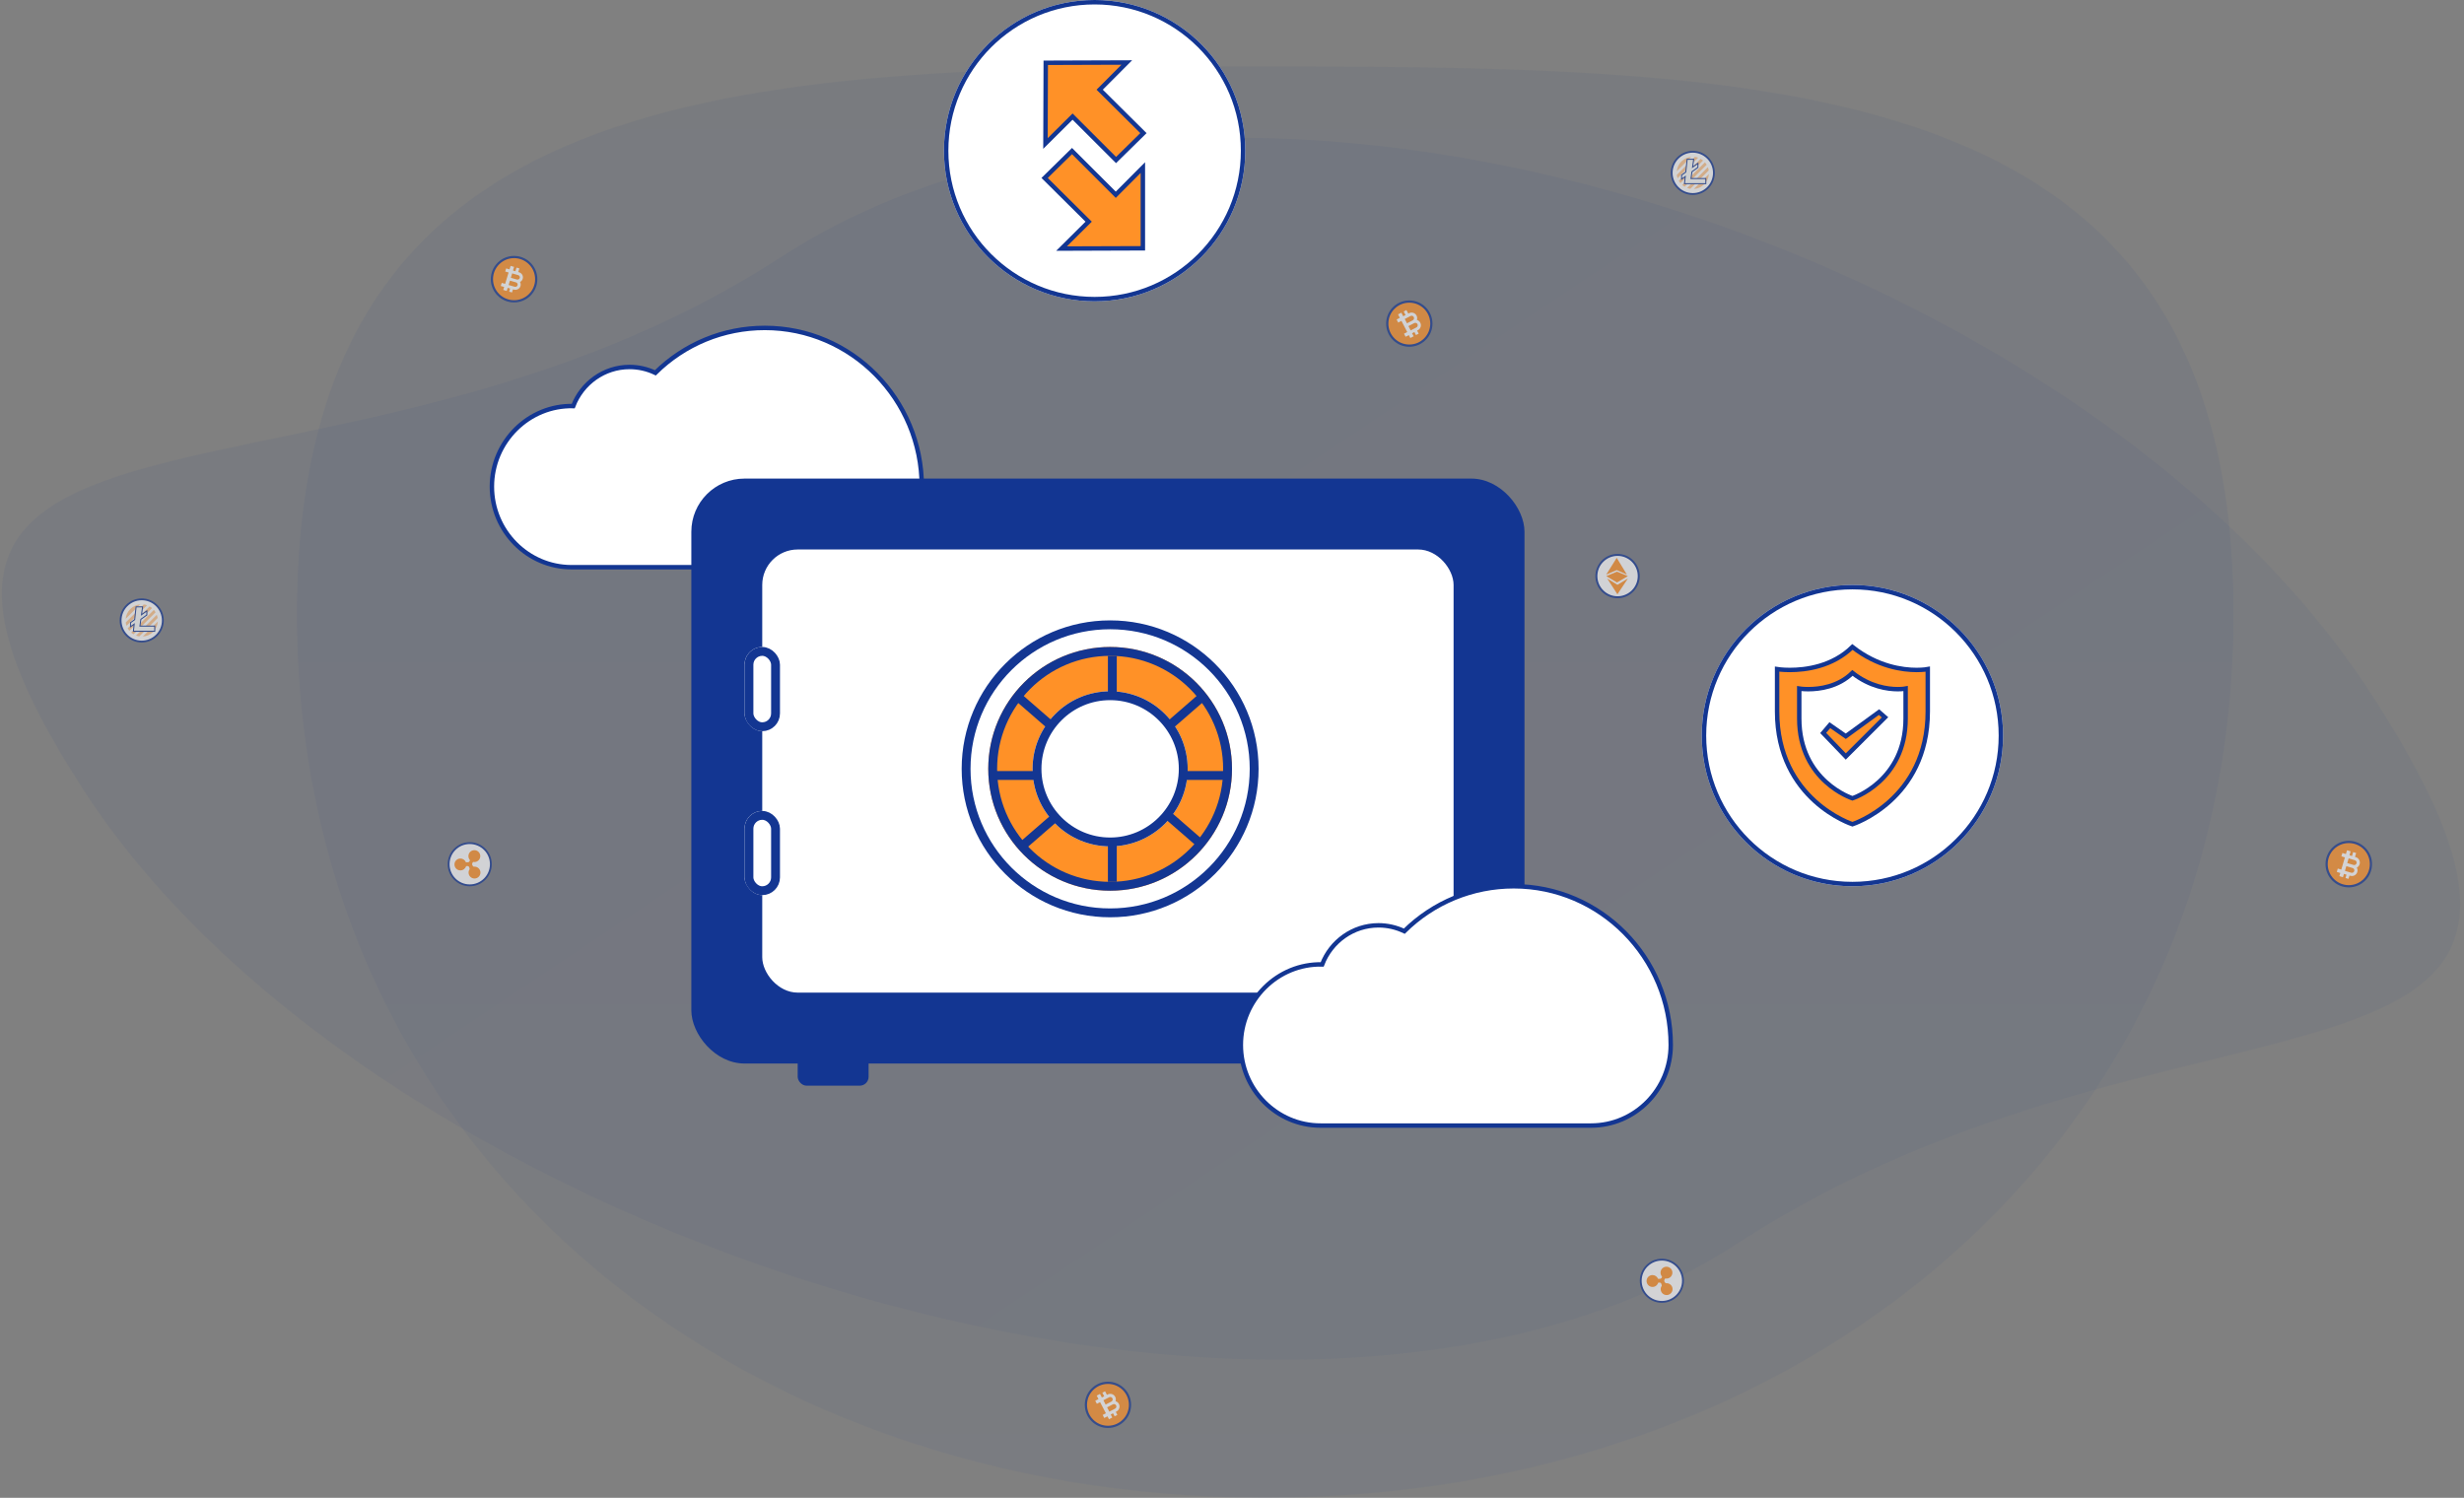 <?xml version="1.0" encoding="UTF-8"?>
<svg width="556px" height="338px" viewBox="0 0 556 338" version="1.1" xmlns="http://www.w3.org/2000/svg" xmlns:xlink="http://www.w3.org/1999/xlink">
    <rect x="0" y="0" width="556" height="338" fill="#808080" stroke="none"/>
    <!-- Generator: Sketch 48.2 (47327) - http://www.bohemiancoding.com/sketch -->
    <title>Group 6</title>
    <desc>Created with Sketch.</desc>
    <defs>
        <linearGradient x1="50%" y1="0%" x2="50%" y2="100%" id="linearGradient-1">
            <stop stop-color="#001F81" offset="0%"></stop>
            <stop stop-color="#183C97" offset="100%"></stop>
        </linearGradient>
        <rect id="path-2" x="260" y="174" width="1" height="95"></rect>
        <mask id="mask-3" maskContentUnits="userSpaceOnUse" maskUnits="objectBoundingBox" x="0" y="0" width="1" height="95" fill="white">
            <use xlink:href="#path-2"></use>
        </mask>
        <rect id="path-4" x="12" y="38" width="8" height="19" rx="4"></rect>
        <rect id="path-5" x="12" y="75" width="8" height="19" rx="4"></rect>
        <circle id="path-6" cx="27.5" cy="27.5" r="27.5"></circle>
        <circle id="path-7" cx="27.5" cy="27.5" r="17.5"></circle>
        <rect id="path-8" x="355" y="279" width="95" height="1"></rect>
        <mask id="mask-9" maskContentUnits="userSpaceOnUse" maskUnits="objectBoundingBox" x="0" y="0" width="95" height="1" fill="white">
            <use xlink:href="#path-8"></use>
        </mask>
        <circle id="path-10" cx="34" cy="34" r="34"></circle>
        <circle id="path-11" cx="34" cy="34" r="34"></circle>
    </defs>
    <g id="Desktop-HD-Copy-2" stroke="none" stroke-width="1" fill="none" fill-rule="evenodd" transform="translate(-192, -3955)">
        <g id="Group-6" transform="translate(179, 3842)">
            <g id="Group-36">
                <path d="M298.5,451 C419.174,451 517,372.139 517,251.571 C517,131.002 419.174,128 298.5,128 C177.826,128 80,131.002 80,251.571 C80,372.139 177.826,451 298.5,451 Z" id="Oval-3" fill="url(#linearGradient-1)" opacity="0.05"></path>
                <use id="Rectangle-23" stroke="#133692" mask="url(#mask-3)" stroke-width="2" stroke-dasharray="3,7" xlink:href="#path-2"></use>
                <path d="M325.765,437.744 C446.44,437.744 513.308,532.081 513.308,411.513 C513.308,290.945 386.754,133.518 266.079,133.518 C145.405,133.518 68.572,28.362 68.572,148.93 C68.572,269.498 205.091,437.744 325.765,437.744 Z" id="Oval-3" fill="url(#linearGradient-1)" opacity="0.05" transform="translate(290.94, 281.947) rotate(-33) translate(-290.94, -281.947) "></path>
                <g id="BCH" opacity="0.667" transform="translate(326, 181)">
                    <path d="M9.984,5.025 C9.984,7.772 7.757,10 5.009,10 C2.261,10 0.034,7.772 0.034,5.025 C0.034,2.277 2.261,0.05 5.009,0.05 C7.757,0.05 9.984,2.277 9.984,5.025" id="Fill-511" stroke="#133692" stroke-width="0.5" fill="#FF9127"></path>
                    <path d="M6.849,5.149 C6.917,5.278 6.93,5.426 6.886,5.566 C6.842,5.705 6.746,5.819 6.617,5.886 L5.32,6.561 L4.815,5.591 L6.112,4.916 C6.38,4.777 6.71,4.881 6.849,5.149 M5.695,3.277 C5.835,3.321 5.948,3.417 6.016,3.546 C6.155,3.814 6.05,4.144 5.783,4.284 C5.783,4.284 5.783,4.284 5.783,4.284 L4.486,4.958 L3.982,3.988 L5.279,3.313 C5.408,3.246 5.556,3.233 5.695,3.277 M5.91,2.597 C5.589,2.496 5.248,2.526 4.95,2.681 L4.778,2.77 L4.358,1.964 L3.742,2.284 L4.162,3.091 L3.635,3.364 L3.216,2.558 L3.068,2.635 L2.47,2.946 L2.874,3.723 L2.146,4.102 L2.505,4.793 L3.234,4.414 L4.542,6.928 L3.813,7.308 L4.172,7.998 L4.901,7.619 L5.242,8.276 L5.39,8.199 L5.988,7.888 L5.632,7.202 L6.159,6.928 L6.515,7.613 L7.129,7.294 L6.773,6.609 L6.946,6.519 C7.056,6.461 7.155,6.39 7.242,6.306 C7.391,6.162 7.502,5.983 7.566,5.78 C7.667,5.46 7.637,5.118 7.482,4.82 C7.319,4.506 7.04,4.29 6.725,4.196 C6.829,3.883 6.812,3.531 6.648,3.217 C6.493,2.919 6.231,2.699 5.91,2.597" id="Fill-512" fill="#FFFFFF"></path>
                </g>
                <g id="LTC" opacity="0.667" transform="translate(390, 147)">
                    <path d="M4.978,0.039 C2.231,0.039 0.003,2.266 0.003,5.014 C0.003,7.762 2.231,9.989 4.978,9.989 C7.726,9.989 9.953,7.762 9.953,5.014 C9.953,2.266 7.726,0.039 4.978,0.039" id="Fill-491" fill="#133692"></path>
                    <path d="M4.978,0.453 C7.493,0.453 9.539,2.499 9.539,5.014 C9.539,7.528 7.493,9.574 4.978,9.574 C2.464,9.574 0.418,7.528 0.418,5.014 C0.418,2.499 2.464,0.453 4.978,0.453" id="Fill-492" fill="#FFFFFF"></path>
                    <path d="M8.114,3.165 C8.003,2.978 7.874,2.8 7.727,2.631 L2.596,7.763 C2.765,7.909 2.943,8.039 3.13,8.149 L8.114,3.165 Z" id="Fill-493" fill="#FF9127" opacity="0.538"></path>
                    <path d="M7.305,2.217 C7.133,2.073 6.951,1.948 6.761,1.842 L1.806,6.796 C1.913,6.986 2.038,7.169 2.182,7.341 L7.305,2.217 Z" id="Fill-494" fill="#FF9127" opacity="0.538"></path>
                    <path d="M6.186,1.58 C5.943,1.495 5.693,1.437 5.441,1.405 L1.37,5.476 C1.402,5.729 1.46,5.979 1.545,6.221 L6.186,1.58 Z" id="Fill-495" fill="#FF9127" opacity="0.538"></path>
                    <path d="M4.617,1.393 C3.809,1.473 3.024,1.822 2.405,2.441 C1.787,3.059 1.438,3.845 1.358,4.652 L4.617,1.393 Z" id="Fill-496" fill="#FF9127" opacity="0.538"></path>
                    <path d="M8.574,4.461 C8.537,4.213 8.473,3.969 8.384,3.732 L3.696,8.419 C3.933,8.508 4.177,8.572 4.425,8.61 L8.574,4.461 Z" id="Fill-497" fill="#FF9127" opacity="0.538"></path>
                    <path d="M8.608,5.264 L5.228,8.643 C6.075,8.585 6.905,8.234 7.551,7.587 C8.198,6.94 8.55,6.11 8.608,5.264" id="Fill-498" fill="#FF9127" opacity="0.538"></path>
                    <polygon id="Fill-499" fill="#F8F9F7" points="4.575 6.286 4.788 4.754 6.133 3.786 6.133 2.857 4.932 3.722 5.178 1.951 3.708 1.951 3.393 4.829 2.457 5.503 2.457 6.432 3.282 5.838 3.105 7.454 4.575 7.454 7.915 7.454 7.915 6.286"></polygon>
                    <path d="M3.23,7.342 L7.803,7.342 L7.803,6.398 L4.446,6.398 L4.684,4.691 L6.021,3.729 L6.021,3.076 L4.785,3.965 L5.049,2.063 L3.808,2.063 L3.498,4.891 L2.569,5.56 L2.569,6.214 L3.421,5.6 L3.23,7.342 Z M8.026,7.566 L2.98,7.566 L3.144,6.076 L2.345,6.65 L2.345,5.445 L3.287,4.768 L3.608,1.84 L5.307,1.84 L5.078,3.478 L6.245,2.639 L6.245,3.843 L4.892,4.817 L4.704,6.174 L8.026,6.174 L8.026,7.566 Z" id="Fill-500" fill="#133692"></path>
                </g>
                <g id="BTC" opacity="0.667" transform="translate(124, 171)">
                    <path d="M10,5 C10,7.761 7.761,10 5,10 C2.239,10 0,7.761 0,5 C0,2.239 2.239,0 5,0 C7.761,0 10,2.239 10,5" id="Fill-504" stroke="#133692" stroke-width="0.5" fill="#FF9127"></path>
                    <path d="M5.786,6.363 C5.746,6.495 5.655,6.604 5.53,6.67 C5.406,6.735 5.263,6.75 5.127,6.71 L3.769,6.317 L4.071,5.329 L5.43,5.722 L5.43,5.722 C5.71,5.804 5.87,6.091 5.786,6.363 M6.244,4.339 C6.312,4.46 6.326,4.599 6.286,4.731 C6.203,5.004 5.907,5.159 5.627,5.078 L5.627,5.078 L4.269,4.685 L4.571,3.697 L5.929,4.09 C6.065,4.13 6.177,4.218 6.244,4.339 M6.852,4.019 C6.697,3.74 6.439,3.537 6.127,3.446 L5.947,3.394 L6.199,2.573 L5.553,2.386 L5.302,3.207 L4.75,3.048 L5.002,2.226 L4.847,2.181 L4.221,2 L3.979,2.792 L3.215,2.571 L3,3.274 L3.763,3.495 L2.979,6.056 L2.215,5.835 L2,6.538 L2.763,6.759 L2.559,7.428 L2.713,7.472 L3.34,7.654 L3.553,6.956 L4.106,7.116 L3.892,7.814 L4.535,8 L4.749,7.302 L4.93,7.354 C5.045,7.388 5.163,7.404 5.28,7.404 C5.48,7.404 5.678,7.356 5.859,7.261 C6.146,7.11 6.356,6.859 6.449,6.555 C6.547,6.235 6.498,5.907 6.343,5.636 C6.625,5.493 6.851,5.243 6.949,4.923 C7.042,4.619 7.008,4.298 6.852,4.019" id="Fill-505" fill="#FFFFFF"></path>
                </g>
                <g id="XRP" opacity="0.667" transform="translate(114, 303)">
                    <path d="M4.997,0.05 C2.25,0.05 0.022,2.277 0.022,5.025 C0.022,7.772 2.25,10 4.997,10 C7.745,10 9.972,7.772 9.972,5.025 C9.972,2.277 7.745,0.05 4.997,0.05" id="Fill-513" fill="#133692"></path>
                    <path d="M4.997,9.581 C2.481,9.581 0.441,7.541 0.441,5.025 C0.441,2.508 2.481,0.469 4.997,0.469 C7.514,0.469 9.554,2.508 9.554,5.025 C9.554,7.541 7.514,9.581 4.997,9.581" id="Fill-514" fill="#FFFFFF"></path>
                    <path d="M6.072,5.572 C6.004,5.572 5.936,5.577 5.871,5.587 C5.675,5.42 5.523,5.212 5.537,4.974 C5.547,4.788 5.634,4.634 5.758,4.506 C5.848,4.525 5.941,4.535 6.037,4.535 C6.777,4.535 7.376,3.935 7.376,3.195 C7.376,2.456 6.777,1.856 6.037,1.856 C5.297,1.856 4.697,2.456 4.697,3.195 C4.697,3.539 4.827,3.853 5.04,4.09 C5.01,4.267 4.946,4.424 4.82,4.506 C4.687,4.593 4.422,4.607 4.134,4.587 C3.938,4.09 3.454,3.739 2.887,3.739 C2.147,3.739 1.548,4.338 1.548,5.078 C1.548,5.818 2.147,6.418 2.887,6.418 C3.497,6.418 4.01,6.011 4.173,5.454 C4.408,5.418 4.62,5.422 4.732,5.51 C4.875,5.623 4.947,5.865 4.981,6.135 C4.825,6.354 4.732,6.622 4.732,6.911 C4.732,7.651 5.332,8.251 6.072,8.251 C6.812,8.251 7.412,7.651 7.412,6.911 C7.412,6.172 6.812,5.572 6.072,5.572" id="Fill-515" fill="#FF9127"></path>
                </g>
                <g id="ETC" opacity="0.667" transform="translate(183, 191)">
                    <polygon id="Fill-612" fill="#FFFFFF" points="2.889 5.778 5.111 6.886 5.111 8.667"></polygon>
                    <polygon id="Fill-613" fill="#FFFFFF" points="7.333 5.778 5.111 8.667 5.111 6.886"></polygon>
                    <path d="M5,0 C2.239,0 0,2.239 0,5 C0,7.761 2.239,10 5,10 C7.761,10 10,7.761 10,5 C10,2.239 7.761,0 5,0" id="Fill-614" fill="#133692"></path>
                    <path d="M5,9.556 C2.484,9.556 0.444,7.516 0.444,5 C0.444,2.484 2.484,0.444 5,0.444 C7.516,0.444 9.556,2.484 9.556,5 C9.556,7.516 7.516,9.556 5,9.556" id="Fill-615" fill="#FFFFFF"></path>
                    <polygon id="Fill-616" fill="#FF9127" points="7.111 4.667 4.811 0.889 2.444 4.667 4.811 3.648"></polygon>
                    <polygon id="Fill-617" fill="#FF9127" points="2.667 5.556 4.967 9.111 7.333 5.556 4.967 6.969"></polygon>
                    <polygon id="Fill-618" fill="#FF9127" points="7.333 5.009 4.875 4 2.444 5.009 4.875 6.444"></polygon>
                </g>
                <g id="BCH" opacity="0.667" transform="translate(258, 425)">
                    <path d="M9.984,5.025 C9.984,7.772 7.757,10 5.009,10 C2.261,10 0.034,7.772 0.034,5.025 C0.034,2.277 2.261,0.05 5.009,0.05 C7.757,0.05 9.984,2.277 9.984,5.025" id="Fill-511" stroke="#133692" stroke-width="0.5" fill="#FF9127"></path>
                    <path d="M6.849,5.149 C6.917,5.278 6.93,5.426 6.886,5.566 C6.842,5.705 6.746,5.819 6.617,5.886 L5.32,6.561 L4.815,5.591 L6.112,4.916 C6.38,4.777 6.71,4.881 6.849,5.149 M5.695,3.277 C5.835,3.321 5.948,3.417 6.016,3.546 C6.155,3.814 6.05,4.144 5.783,4.284 C5.783,4.284 5.783,4.284 5.783,4.284 L4.486,4.958 L3.982,3.988 L5.279,3.313 C5.408,3.246 5.556,3.233 5.695,3.277 M5.91,2.597 C5.589,2.496 5.248,2.526 4.95,2.681 L4.778,2.77 L4.358,1.964 L3.742,2.284 L4.162,3.091 L3.635,3.364 L3.216,2.558 L3.068,2.635 L2.47,2.946 L2.874,3.723 L2.146,4.102 L2.505,4.793 L3.234,4.414 L4.542,6.928 L3.813,7.308 L4.172,7.998 L4.901,7.619 L5.242,8.276 L5.39,8.199 L5.988,7.888 L5.632,7.202 L6.159,6.928 L6.515,7.613 L7.129,7.294 L6.773,6.609 L6.946,6.519 C7.056,6.461 7.155,6.39 7.242,6.306 C7.391,6.162 7.502,5.983 7.566,5.78 C7.667,5.46 7.637,5.118 7.482,4.82 C7.319,4.506 7.04,4.29 6.725,4.196 C6.829,3.883 6.812,3.531 6.648,3.217 C6.493,2.919 6.231,2.699 5.91,2.597" id="Fill-512" fill="#FFFFFF"></path>
                </g>
                <g id="LTC" opacity="0.667" transform="translate(40, 248)">
                    <path d="M4.978,0.039 C2.231,0.039 0.003,2.266 0.003,5.014 C0.003,7.762 2.231,9.989 4.978,9.989 C7.726,9.989 9.953,7.762 9.953,5.014 C9.953,2.266 7.726,0.039 4.978,0.039" id="Fill-491" fill="#133692"></path>
                    <path d="M4.978,0.453 C7.493,0.453 9.539,2.499 9.539,5.014 C9.539,7.528 7.493,9.574 4.978,9.574 C2.464,9.574 0.418,7.528 0.418,5.014 C0.418,2.499 2.464,0.453 4.978,0.453" id="Fill-492" fill="#FFFFFF"></path>
                    <path d="M8.114,3.165 C8.003,2.978 7.874,2.8 7.727,2.631 L2.596,7.763 C2.765,7.909 2.943,8.039 3.13,8.149 L8.114,3.165 Z" id="Fill-493" fill="#FF9127" opacity="0.538"></path>
                    <path d="M7.305,2.217 C7.133,2.073 6.951,1.948 6.761,1.842 L1.806,6.796 C1.913,6.986 2.038,7.169 2.182,7.341 L7.305,2.217 Z" id="Fill-494" fill="#FF9127" opacity="0.538"></path>
                    <path d="M6.186,1.58 C5.943,1.495 5.693,1.437 5.441,1.405 L1.37,5.476 C1.402,5.729 1.46,5.979 1.545,6.221 L6.186,1.58 Z" id="Fill-495" fill="#FF9127" opacity="0.538"></path>
                    <path d="M4.617,1.393 C3.809,1.473 3.024,1.822 2.405,2.441 C1.787,3.059 1.438,3.845 1.358,4.652 L4.617,1.393 Z" id="Fill-496" fill="#FF9127" opacity="0.538"></path>
                    <path d="M8.574,4.461 C8.537,4.213 8.473,3.969 8.384,3.732 L3.696,8.419 C3.933,8.508 4.177,8.572 4.425,8.61 L8.574,4.461 Z" id="Fill-497" fill="#FF9127" opacity="0.538"></path>
                    <path d="M8.608,5.264 L5.228,8.643 C6.075,8.585 6.905,8.234 7.551,7.587 C8.198,6.94 8.55,6.11 8.608,5.264" id="Fill-498" fill="#FF9127" opacity="0.538"></path>
                    <polygon id="Fill-499" fill="#F8F9F7" points="4.575 6.286 4.788 4.754 6.133 3.786 6.133 2.857 4.932 3.722 5.178 1.951 3.708 1.951 3.393 4.829 2.457 5.503 2.457 6.432 3.282 5.838 3.105 7.454 4.575 7.454 7.915 7.454 7.915 6.286"></polygon>
                    <path d="M3.23,7.342 L7.803,7.342 L7.803,6.398 L4.446,6.398 L4.684,4.691 L6.021,3.729 L6.021,3.076 L4.785,3.965 L5.049,2.063 L3.808,2.063 L3.498,4.891 L2.569,5.56 L2.569,6.214 L3.421,5.6 L3.23,7.342 Z M8.026,7.566 L2.98,7.566 L3.144,6.076 L2.345,6.65 L2.345,5.445 L3.287,4.768 L3.608,1.84 L5.307,1.84 L5.078,3.478 L6.245,2.639 L6.245,3.843 L4.892,4.817 L4.704,6.174 L8.026,6.174 L8.026,7.566 Z" id="Fill-500" fill="#133692"></path>
                </g>
                <g id="noun_159959_cc" transform="translate(124, 187)" fill="#FFFFFF" fill-rule="nonzero" stroke="#133692">
                    <path d="M61.579,0 C52.247,0 43.459,3.65 36.88,10.138 C35.079,9.277 33.094,8.816 31.062,8.816 C25.277,8.816 20.322,12.482 18.349,17.636 C8.316,17.406 0,25.667 0,35.816 C0,45.843 8.067,54 17.983,54 L79.017,54 C88.933,54 97,45.843 97,35.816 C97,16.068 81.111,0 61.579,0 Z" id="Shape"></path>
                </g>
                <g id="BTC" opacity="0.667" transform="translate(538, 303)">
                    <path d="M10,5 C10,7.761 7.761,10 5,10 C2.239,10 0,7.761 0,5 C0,2.239 2.239,0 5,0 C7.761,0 10,2.239 10,5" id="Fill-504" stroke="#133692" stroke-width="0.5" fill="#FF9127"></path>
                    <path d="M6.236,6.572 C6.194,6.714 6.099,6.831 5.969,6.901 C5.84,6.972 5.69,6.987 5.549,6.945 L4.134,6.522 L4.449,5.458 L5.864,5.882 L5.864,5.882 C6.156,5.969 6.323,6.279 6.236,6.572 M6.713,4.393 C6.783,4.523 6.798,4.673 6.756,4.815 C6.669,5.108 6.361,5.275 6.07,5.188 L6.07,5.188 L4.655,4.765 L4.97,3.702 L6.385,4.125 C6.526,4.167 6.643,4.262 6.713,4.393 M7.346,4.048 C7.184,3.748 6.916,3.529 6.59,3.432 L6.403,3.376 L6.665,2.491 L5.993,2.29 L5.731,3.174 L5.157,3.003 L5.419,2.118 L5.258,2.07 L4.605,1.875 L4.353,2.727 L3.557,2.489 L3.333,3.246 L4.128,3.484 L3.311,6.241 L2.516,6.003 L2.292,6.76 L3.087,6.998 L2.874,7.717 L3.035,7.765 L3.687,7.961 L3.91,7.209 L4.485,7.382 L4.263,8.133 L4.932,8.333 L5.155,7.582 L5.343,7.638 C5.464,7.674 5.586,7.692 5.708,7.692 C5.917,7.692 6.123,7.64 6.312,7.538 C6.611,7.375 6.829,7.105 6.926,6.778 C7.028,6.434 6.977,6.08 6.815,5.789 C7.11,5.635 7.344,5.366 7.446,5.022 C7.543,4.694 7.508,4.349 7.346,4.048" id="Fill-505" fill="#FFFFFF"></path>
                </g>
                <g id="XRP" opacity="0.667" transform="translate(383, 397)">
                    <path d="M4.997,0.05 C2.25,0.05 0.022,2.277 0.022,5.025 C0.022,7.772 2.25,10 4.997,10 C7.745,10 9.972,7.772 9.972,5.025 C9.972,2.277 7.745,0.05 4.997,0.05" id="Fill-513" fill="#133692"></path>
                    <path d="M4.997,9.581 C2.481,9.581 0.441,7.541 0.441,5.025 C0.441,2.508 2.481,0.469 4.997,0.469 C7.514,0.469 9.554,2.508 9.554,5.025 C9.554,7.541 7.514,9.581 4.997,9.581" id="Fill-514" fill="#FFFFFF"></path>
                    <path d="M6.072,5.572 C6.004,5.572 5.936,5.577 5.871,5.587 C5.675,5.42 5.523,5.212 5.537,4.974 C5.547,4.788 5.634,4.634 5.758,4.506 C5.848,4.525 5.941,4.535 6.037,4.535 C6.777,4.535 7.376,3.935 7.376,3.195 C7.376,2.456 6.777,1.856 6.037,1.856 C5.297,1.856 4.697,2.456 4.697,3.195 C4.697,3.539 4.827,3.853 5.04,4.09 C5.01,4.267 4.946,4.424 4.82,4.506 C4.687,4.593 4.422,4.607 4.134,4.587 C3.938,4.09 3.454,3.739 2.887,3.739 C2.147,3.739 1.548,4.338 1.548,5.078 C1.548,5.818 2.147,6.418 2.887,6.418 C3.497,6.418 4.01,6.011 4.173,5.454 C4.408,5.418 4.62,5.422 4.732,5.51 C4.875,5.623 4.947,5.865 4.981,6.135 C4.825,6.354 4.732,6.622 4.732,6.911 C4.732,7.651 5.332,8.251 6.072,8.251 C6.812,8.251 7.412,7.651 7.412,6.911 C7.412,6.172 6.812,5.572 6.072,5.572" id="Fill-515" fill="#FF9127"></path>
                </g>
                <g id="ETC" opacity="0.667" transform="translate(373, 238)">
                    <polygon id="Fill-612" fill="#FFFFFF" points="2.889 5.778 5.111 6.886 5.111 8.667"></polygon>
                    <polygon id="Fill-613" fill="#FFFFFF" points="7.333 5.778 5.111 8.667 5.111 6.886"></polygon>
                    <path d="M5,0 C2.239,0 0,2.239 0,5 C0,7.761 2.239,10 5,10 C7.761,10 10,7.761 10,5 C10,2.239 7.761,0 5,0" id="Fill-614" fill="#133692"></path>
                    <path d="M5,9.556 C2.484,9.556 0.444,7.516 0.444,5 C0.444,2.484 2.484,0.444 5,0.444 C7.516,0.444 9.556,2.484 9.556,5 C9.556,7.516 7.516,9.556 5,9.556" id="Fill-615" fill="#FFFFFF"></path>
                    <polygon id="Fill-616" fill="#FF9127" points="7.111 4.667 4.811 0.889 2.444 4.667 4.811 3.648"></polygon>
                    <polygon id="Fill-617" fill="#FF9127" points="2.667 5.556 4.967 9.111 7.333 5.556 4.967 6.969"></polygon>
                    <polygon id="Fill-618" fill="#FF9127" points="7.333 5.009 4.875 4 2.444 5.009 4.875 6.444"></polygon>
                </g>
                <g id="Group-33" transform="translate(169, 221)">
                    <rect id="Rectangle-19" fill="#133692" x="0" y="0" width="188" height="132" rx="12"></rect>
                    <rect id="Rectangle-20" fill="#FFFFFF" x="16" y="16" width="156" height="100" rx="8"></rect>
                    <g id="Rectangle-21">
                        <use fill="#FFFFFF" fill-rule="evenodd" xlink:href="#path-4"></use>
                        <rect stroke="#133692" stroke-width="2" x="13" y="39" width="6" height="17" rx="3"></rect>
                    </g>
                    <g id="Rectangle-21">
                        <use fill="#FFFFFF" fill-rule="evenodd" xlink:href="#path-5"></use>
                        <rect stroke="#133692" stroke-width="2" x="13" y="76" width="6" height="17" rx="3"></rect>
                    </g>
                    <g id="Group-32" transform="translate(61, 32)">
                        <circle id="Oval-4" stroke="#133692" stroke-width="2" cx="33.5" cy="33.5" r="32.5"></circle>
                        <g id="Group-31" transform="translate(6, 6)">
                            <g id="Oval-4">
                                <use fill="#FF9127" fill-rule="evenodd" xlink:href="#path-6"></use>
                                <circle stroke="#133692" stroke-width="2" cx="27.5" cy="27.5" r="26.5"></circle>
                            </g>
                            <g id="Oval-4">
                                <use fill="#FFFFFF" fill-rule="evenodd" xlink:href="#path-7"></use>
                                <circle stroke="#133692" stroke-width="2" cx="27.5" cy="27.5" r="16.5"></circle>
                            </g>
                            <rect id="Rectangle-7" fill="#133692" x="27" y="44" width="2" height="9"></rect>
                            <rect id="Rectangle-7" fill="#133692" x="27" y="2" width="2" height="9"></rect>
                            <rect id="Rectangle-7" fill="#133692" transform="translate(44, 15) rotate(49) translate(-44, -15) " x="43" y="10" width="2" height="10"></rect>
                            <rect id="Rectangle-8" fill="#133692" x="1" y="28" width="10" height="2"></rect>
                            <rect id="Rectangle-8" fill="#133692" x="44" y="28" width="10" height="2"></rect>
                            <rect id="Rectangle-7" fill="#133692" transform="translate(11, 15) rotate(-49) translate(-11, -15) " x="10" y="10" width="2" height="10"></rect>
                            <rect id="Rectangle-7" fill="#133692" transform="translate(44, 41) rotate(-49) translate(-44, -41) " x="43" y="36" width="2" height="10"></rect>
                            <rect id="Rectangle-7" fill="#133692" transform="translate(11, 42) rotate(49) translate(-11, -42) " x="10" y="37" width="2" height="10"></rect>
                        </g>
                    </g>
                    <rect id="Rectangle-22" fill="#133692" x="24" y="126" width="16" height="11" rx="2"></rect>
                    <rect id="Rectangle-22" fill="#133692" x="148" y="126" width="16" height="11" rx="2"></rect>
                </g>
                <use id="Rectangle-23" stroke="#133692" mask="url(#mask-9)" stroke-width="2" stroke-dasharray="3,7" xlink:href="#path-8"></use>
                <g id="Group-35" transform="translate(397, 245)">
                    <g id="Oval-5">
                        <use fill="#FFFFFF" fill-rule="evenodd" xlink:href="#path-10"></use>
                        <circle stroke="#133692" stroke-width="1" cx="34" cy="34" r="33.5"></circle>
                    </g>
                    <g id="Group-34" transform="translate(17, 14)" fill-rule="nonzero" stroke="#133692">
                        <path d="M31.481,5.186 C28.333,5.186 22.667,4.445 17,0 C12.467,4.444 6.422,5.186 2.896,5.186 C1.133,5.186 0,5 0,5 L0,14.544 C0,34.544 17,40 17,40 C17,40 34,34.544 34,14.544 L34,5 C34,5 33.056,5.186 31.481,5.186 Z" id="Shape" fill="#FF9127"></path>
                        <path d="M27.222,9.522 C25,9.522 21,8.998 17,5.854 C13.8,8.997 9.533,9.522 7.044,9.522 C5.8,9.522 5,9.39 5,9.39 L5,16.141 C5,30.288 17,34.146 17,34.146 C17,34.146 29,30.288 29,16.141 L29,9.39 C29,9.39 28.333,9.522 27.222,9.522 Z M15.5,24.715 L10.4,19.411 L11.9,17.642 L15.5,20.147 L23,14.695 L24.35,15.874 L15.5,24.715 Z" id="Shape" fill="#FFFFFF"></path>
                    </g>
                </g>
                <g id="Group-35" transform="translate(226, 113)">
                    <g id="Oval-5">
                        <use fill="#FFFFFF" fill-rule="evenodd" xlink:href="#path-11"></use>
                        <circle stroke="#133692" stroke-width="1" cx="34" cy="34" r="33.5"></circle>
                    </g>
                </g>
                <g id="noun_153146_cc" transform="translate(259.833, 148.1) rotate(90) translate(-259.833, -148.1) translate(238.333, 136.6)" fill="#FF9127" fill-rule="nonzero" stroke="#133692">
                    <g id="Group">
                        <polygon id="Shape" points="16.441 0.319 6.64 10.193 0.506 4.077 0.569 22.36 18.781 22.424 12.71 16.308 22.512 6.498"></polygon>
                        <polygon id="Shape" points="26.559 22.615 36.424 12.677 42.494 18.793 42.431 0.446 24.219 0.446 30.353 6.561 20.488 16.436"></polygon>
                    </g>
                </g>
                <path d="M354.579,313 C345.247,313 336.459,316.65 329.88,323.138 C328.079,322.277 326.094,321.816 324.062,321.816 C318.277,321.816 313.322,325.482 311.349,330.636 C301.316,330.406 293,338.667 293,348.816 C293,358.843 301.067,367 310.983,367 L372.017,367 C381.933,367 390,358.843 390,348.816 C390,329.068 374.111,313 354.579,313 Z" id="Shape" stroke="#133692" fill="#FFFFFF" fill-rule="nonzero"></path>
            </g>
        </g>
    </g>
</svg>